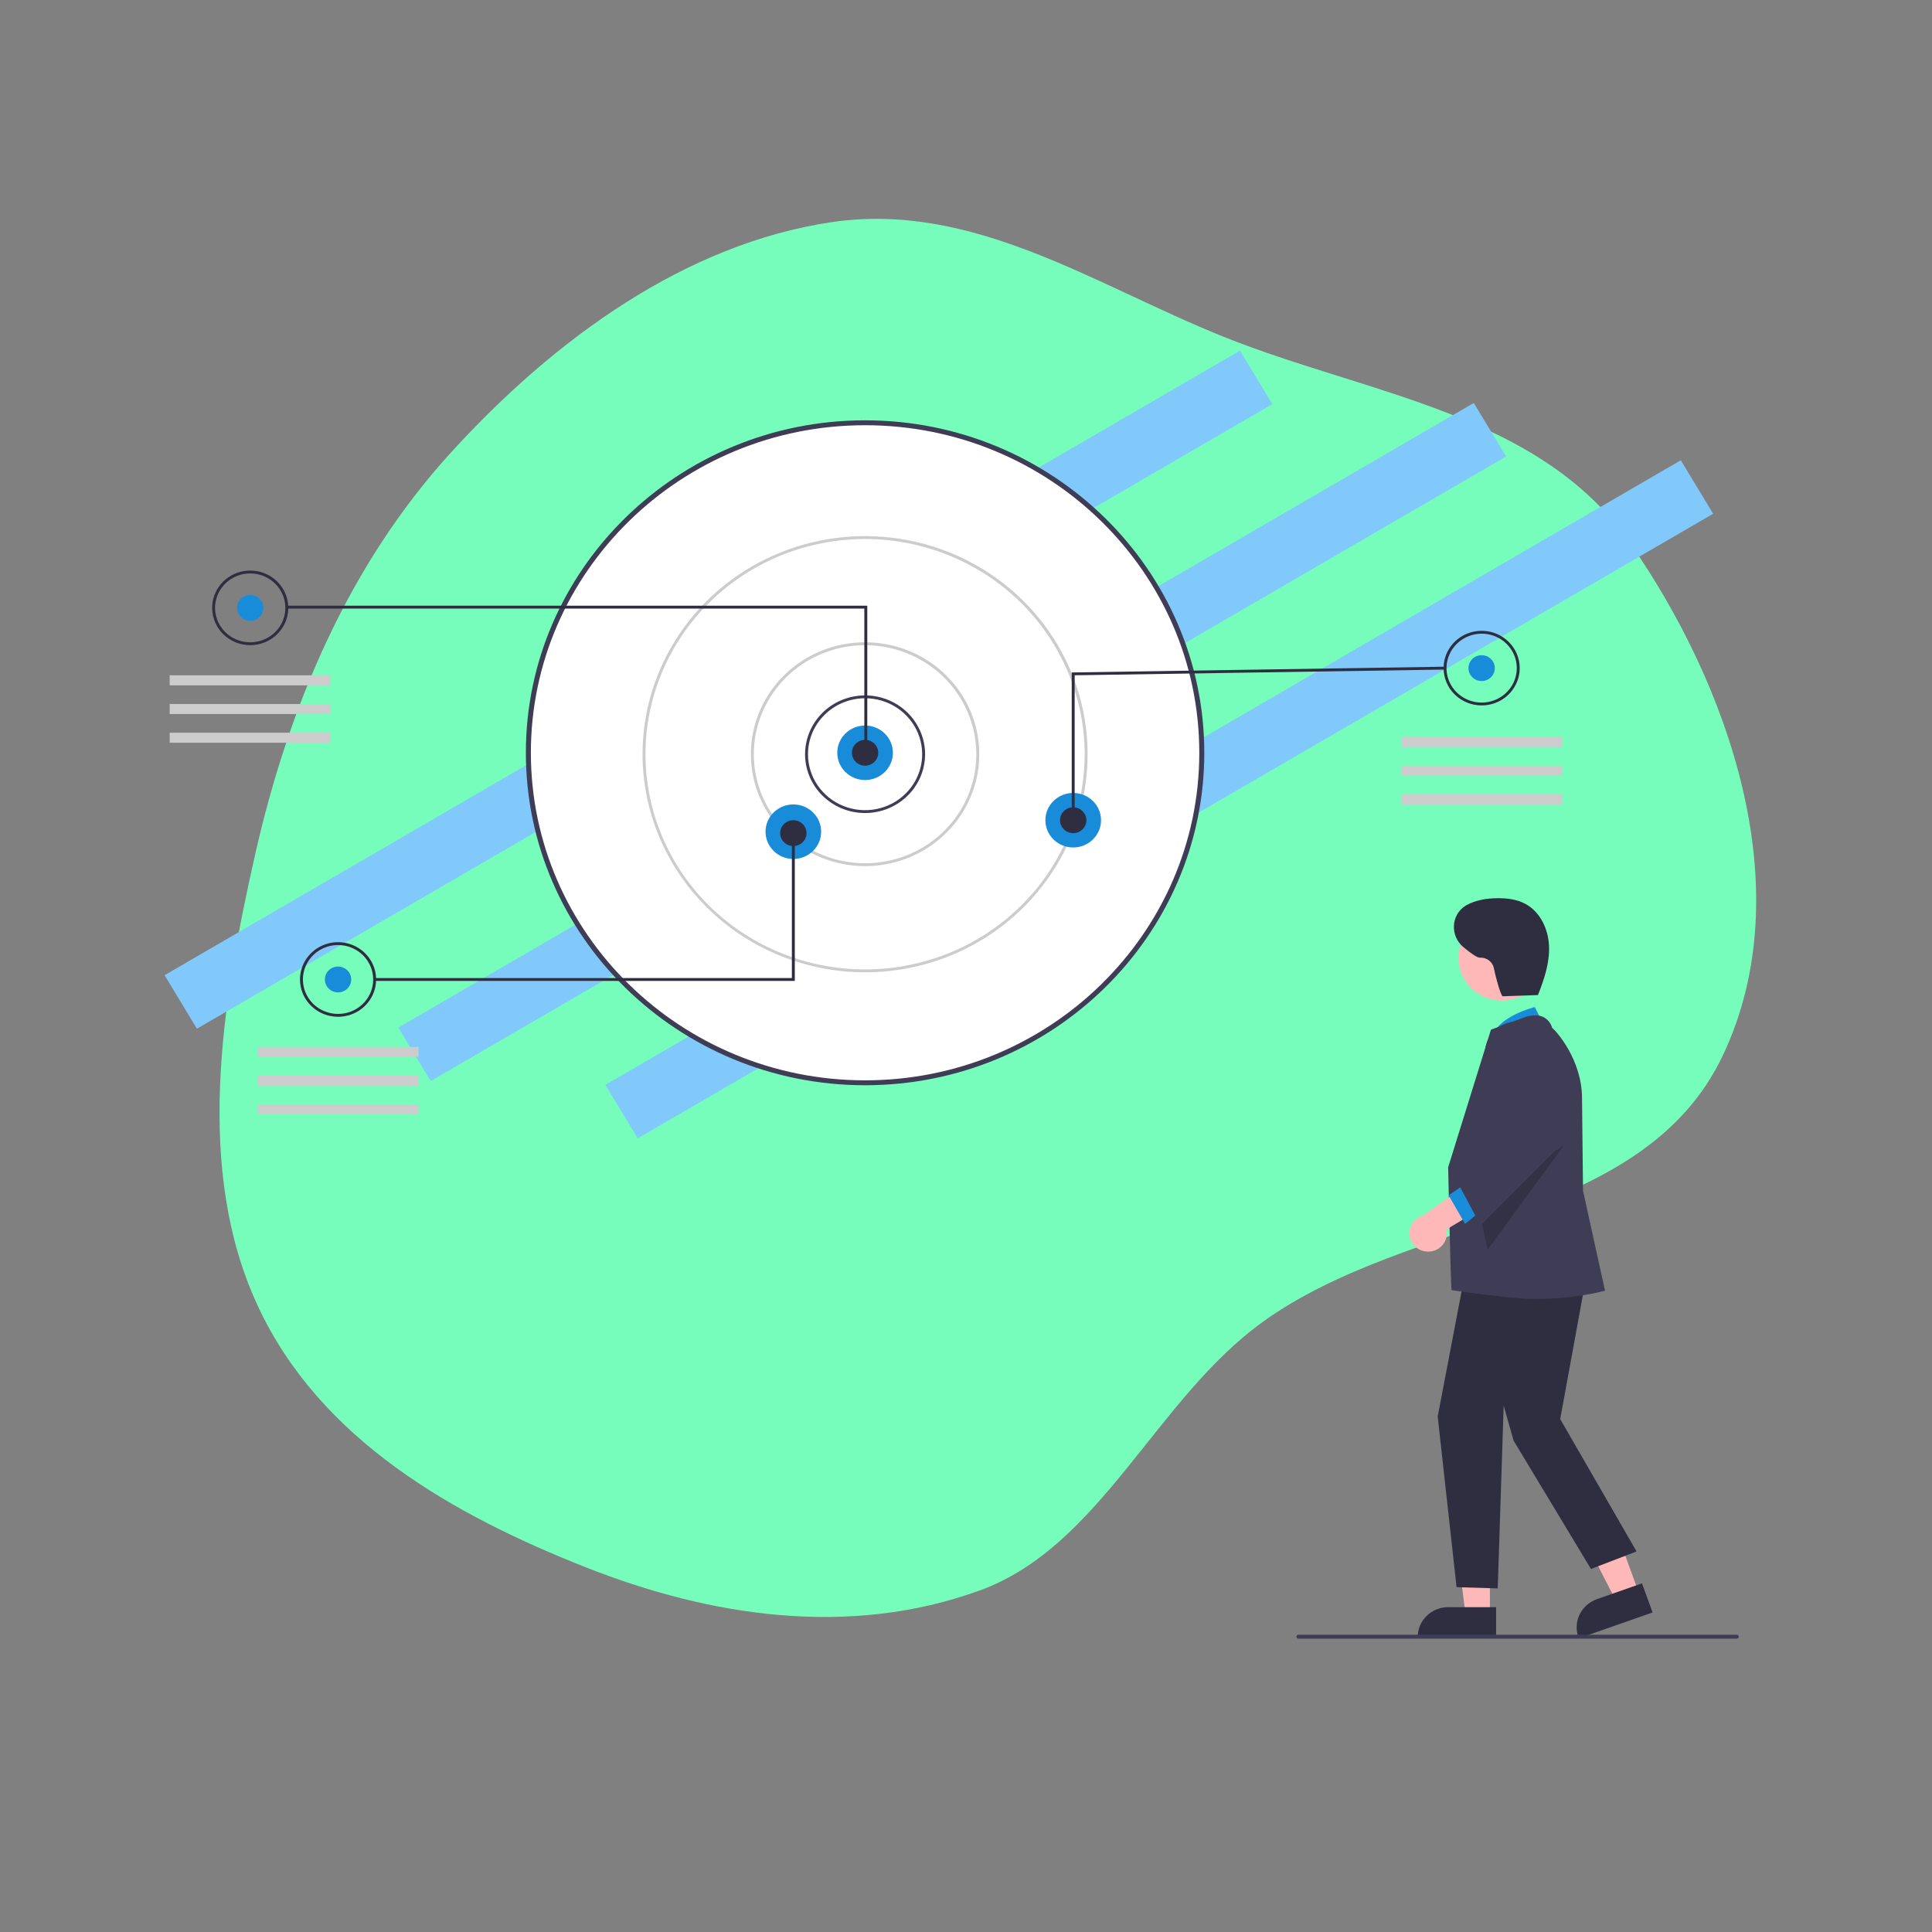 <svg width="270" height="270" viewBox="0 0 270 270" fill="none" xmlns="http://www.w3.org/2000/svg">
<rect x="0" y="0" width="270" height="270" fill="#808080" stroke="none"/>
<path fill-rule="evenodd" clip-rule="evenodd" d="M170.974 47.052C191.196 55.169 215.13 57.687 227.796 75.889C241.478 95.55 251.789 124.129 240.811 147.411C229.669 171.044 197.264 169.757 176.479 184.733C161.498 195.527 153.86 216.119 136.911 222.273C118.634 228.911 99.216 225.88 81.94 219.064C63.315 211.716 44.705 201.201 36.01 182.465C27.267 163.625 30.838 140.7 35.67 119.358C40.349 98.695 48.732 78.927 62.996 63.27C77.575 47.267 95.845 34.105 116.116 31.06C135.937 28.083 152.897 39.795 170.974 47.052Z" fill="#76FDBB"/>
<g clip-path="url(#clip0)">
<path d="M173.296 49L23 136.287L27.52 143.763L177.816 56.476L173.296 49Z" fill="#81C9FA"/>
<path d="M205.963 56.318L55.666 143.605L60.187 151.081L210.483 63.794L205.963 56.318Z" fill="#81C9FA"/>
<path d="M234.896 64.322L84.6 151.609L89.12 159.085L239.416 71.798L234.896 64.322Z" fill="#81C9FA"/>
<path d="M120.896 151.322C146.884 151.322 167.952 130.673 167.952 105.202C167.952 79.731 146.884 59.083 120.896 59.083C94.907 59.083 73.84 79.731 73.84 105.202C73.84 130.673 94.907 151.322 120.896 151.322Z" fill="white"/>
<path d="M73.49 105.202C73.49 79.583 94.756 58.74 120.896 58.74C147.036 58.74 168.302 79.583 168.302 105.202C168.302 130.822 147.036 151.665 120.896 151.665C94.756 151.665 73.49 130.822 73.49 105.202ZM74.19 105.202C74.19 130.443 95.142 150.978 120.896 150.978C146.65 150.978 167.602 130.443 167.602 105.202C167.602 79.961 146.65 59.426 120.896 59.426C95.142 59.426 74.19 79.961 74.19 105.202H74.19Z" fill="#3F3D56"/>
<path d="M112.508 105.403C112.508 103.777 113 102.187 113.921 100.835C114.843 99.483 116.153 98.429 117.686 97.807C119.219 97.185 120.905 97.022 122.532 97.339C124.159 97.656 125.654 98.439 126.827 99.589C128 100.739 128.799 102.204 129.123 103.799C129.447 105.393 129.28 107.047 128.646 108.549C128.011 110.051 126.935 111.335 125.556 112.238C124.177 113.142 122.555 113.624 120.896 113.624C118.671 113.624 116.538 112.758 114.964 111.216C113.391 109.674 112.508 107.583 112.508 105.403V105.403ZM120.896 97.582C118.78 97.585 116.752 98.409 115.256 99.875C113.761 101.342 112.919 103.329 112.917 105.403C112.917 106.949 113.385 108.461 114.261 109.747C115.138 111.033 116.384 112.036 117.842 112.628C119.3 113.219 120.905 113.374 122.452 113.073C124 112.771 125.422 112.026 126.538 110.932C127.654 109.839 128.414 108.445 128.722 106.928C129.029 105.411 128.871 103.839 128.267 102.41C127.664 100.981 126.641 99.76 125.329 98.9C124.017 98.041 122.474 97.582 120.896 97.582Z" fill="#3F3D56"/>
<path d="M104.938 105.403C104.938 102.309 105.874 99.285 107.627 96.713C109.381 94.141 111.873 92.136 114.789 90.953C117.705 89.769 120.914 89.459 124.009 90.063C127.105 90.666 129.948 92.156 132.18 94.343C134.412 96.531 135.932 99.317 136.547 102.351C137.163 105.385 136.847 108.53 135.639 111.388C134.431 114.246 132.386 116.689 129.762 118.407C127.137 120.126 124.052 121.043 120.896 121.043C118.8 121.043 116.725 120.639 114.789 119.853C112.853 119.067 111.094 117.914 109.612 116.462C108.13 115.01 106.954 113.286 106.152 111.388C105.351 109.49 104.938 107.457 104.938 105.403V105.403ZM120.896 90.163C117.821 90.163 114.814 91.057 112.257 92.731C109.7 94.406 107.707 96.786 106.531 99.571C105.354 102.355 105.046 105.42 105.646 108.376C106.246 111.332 107.727 114.047 109.901 116.179C112.076 118.31 114.846 119.761 117.862 120.349C120.879 120.937 124.005 120.635 126.846 119.482C129.687 118.329 132.116 116.375 133.824 113.869C135.533 111.363 136.445 108.417 136.445 105.403C136.44 101.362 134.8 97.489 131.885 94.632C128.97 91.775 125.018 90.168 120.896 90.163Z" fill="#CCCCCC"/>
<path d="M89.798 105.403C89.798 99.374 91.622 93.482 95.039 88.469C98.456 83.457 103.313 79.551 108.995 77.244C114.678 74.937 120.93 74.333 126.963 75.509C132.995 76.685 138.536 79.588 142.885 83.851C147.235 88.113 150.196 93.544 151.396 99.457C152.596 105.369 151.98 111.497 149.627 117.066C147.273 122.636 143.287 127.396 138.173 130.745C133.059 134.094 127.047 135.882 120.896 135.882C112.651 135.872 104.747 132.658 98.917 126.944C93.087 121.23 89.807 113.483 89.798 105.403ZM120.896 75.325C114.826 75.325 108.893 77.089 103.846 80.394C98.799 83.699 94.866 88.396 92.543 93.892C90.221 99.388 89.613 105.436 90.797 111.271C91.981 117.105 94.904 122.464 99.196 126.671C103.488 130.877 108.956 133.742 114.909 134.903C120.862 136.063 127.032 135.468 132.64 133.191C138.248 130.914 143.041 127.059 146.413 122.113C149.785 117.167 151.585 111.352 151.585 105.403C151.575 97.428 148.339 89.783 142.586 84.144C136.833 78.506 129.032 75.334 120.896 75.325Z" fill="#CCCCCC"/>
<path d="M120.896 109.012C123.043 109.012 124.783 107.306 124.783 105.202C124.783 103.098 123.043 101.392 120.896 101.392C118.749 101.392 117.009 103.098 117.009 105.202C117.009 107.306 118.749 109.012 120.896 109.012Z" fill="#198CD9"/>
<path d="M110.871 120.041C113.018 120.041 114.758 118.335 114.758 116.231C114.758 114.127 113.018 112.421 110.871 112.421C108.724 112.421 106.984 114.127 106.984 116.231C106.984 118.335 108.724 120.041 110.871 120.041Z" fill="#198CD9"/>
<path d="M149.981 118.436C152.128 118.436 153.869 116.731 153.869 114.627C153.869 112.522 152.128 110.817 149.981 110.817C147.835 110.817 146.094 112.522 146.094 114.627C146.094 116.731 147.835 118.436 149.981 118.436Z" fill="#198CD9"/>
<path d="M120.896 107.007C121.913 107.007 122.737 106.199 122.737 105.202C122.737 104.205 121.913 103.397 120.896 103.397C119.879 103.397 119.054 104.205 119.054 105.202C119.054 106.199 119.879 107.007 120.896 107.007Z" fill="#2F2E41"/>
<path d="M149.981 116.431C150.998 116.431 151.823 115.623 151.823 114.627C151.823 113.63 150.998 112.822 149.981 112.822C148.965 112.822 148.14 113.63 148.14 114.627C148.14 115.623 148.965 116.431 149.981 116.431Z" fill="#2F2E41"/>
<path d="M110.871 118.236C111.888 118.236 112.712 117.428 112.712 116.431C112.712 115.435 111.888 114.627 110.871 114.627C109.854 114.627 109.03 115.435 109.03 116.431C109.03 117.428 109.854 118.236 110.871 118.236Z" fill="#2F2E41"/>
<path d="M34.968 86.754C35.984 86.754 36.809 85.946 36.809 84.95C36.809 83.953 35.984 83.145 34.968 83.145C33.951 83.145 33.126 83.953 33.126 84.95C33.126 85.946 33.951 86.754 34.968 86.754Z" fill="#198CD9"/>
<path d="M120.793 85.05H39.98V84.649H121.203V105.302H120.793V85.05Z" fill="#2F2E41"/>
<path d="M29.648 84.95C29.648 83.918 29.96 82.911 30.545 82.053C31.129 81.196 31.96 80.528 32.932 80.133C33.904 79.738 34.974 79.635 36.005 79.836C37.037 80.037 37.985 80.534 38.729 81.263C39.473 81.992 39.98 82.921 40.185 83.933C40.39 84.944 40.285 85.992 39.882 86.945C39.479 87.897 38.798 88.712 37.923 89.284C37.048 89.857 36.02 90.163 34.968 90.163C34.269 90.163 33.577 90.028 32.932 89.766C32.287 89.504 31.7 89.12 31.206 88.636C30.712 88.152 30.32 87.577 30.053 86.945C29.786 86.312 29.648 85.634 29.648 84.95ZM34.968 80.137C33.996 80.137 33.047 80.419 32.24 80.948C31.432 81.477 30.803 82.229 30.431 83.108C30.059 83.987 29.962 84.955 30.152 85.888C30.341 86.822 30.809 87.68 31.495 88.353C32.182 89.026 33.057 89.484 34.01 89.67C34.962 89.855 35.949 89.76 36.847 89.396C37.744 89.032 38.511 88.415 39.05 87.623C39.59 86.832 39.878 85.901 39.878 84.95C39.876 83.674 39.358 82.451 38.438 81.548C37.517 80.646 36.269 80.139 34.968 80.137Z" fill="#2F2E41"/>
<path d="M47.243 138.689C48.26 138.689 49.084 137.881 49.084 136.884C49.084 135.887 48.26 135.079 47.243 135.079C46.226 135.079 45.402 135.887 45.402 136.884C45.402 137.881 46.226 138.689 47.243 138.689Z" fill="#198CD9"/>
<path d="M41.924 136.884C41.924 135.853 42.236 134.845 42.82 133.988C43.405 133.13 44.235 132.462 45.207 132.068C46.179 131.673 47.249 131.57 48.281 131.771C49.313 131.972 50.26 132.469 51.004 133.198C51.748 133.927 52.255 134.856 52.46 135.867C52.665 136.878 52.56 137.927 52.157 138.879C51.755 139.832 51.073 140.646 50.198 141.219C49.324 141.792 48.295 142.098 47.243 142.098C45.832 142.098 44.479 141.548 43.482 140.571C42.484 139.593 41.924 138.267 41.924 136.884ZM47.243 132.072C46.272 132.072 45.322 132.354 44.515 132.883C43.708 133.412 43.078 134.163 42.706 135.042C42.335 135.922 42.238 136.889 42.427 137.823C42.617 138.757 43.084 139.614 43.771 140.287C44.458 140.96 45.333 141.418 46.285 141.604C47.237 141.79 48.225 141.695 49.122 141.33C50.019 140.966 50.786 140.349 51.326 139.558C51.865 138.766 52.153 137.836 52.153 136.884C52.152 135.608 51.634 134.385 50.713 133.483C49.793 132.581 48.545 132.073 47.243 132.072Z" fill="#2F2E41"/>
<path d="M207.063 95.176C208.079 95.176 208.904 94.368 208.904 93.371C208.904 92.375 208.079 91.567 207.063 91.567C206.046 91.567 205.221 92.375 205.221 93.371C205.221 94.368 206.046 95.176 207.063 95.176Z" fill="#198CD9"/>
<path d="M201.743 93.371C201.743 92.34 202.055 91.332 202.639 90.475C203.224 89.618 204.055 88.949 205.027 88.555C205.999 88.16 207.068 88.057 208.1 88.258C209.132 88.459 210.08 88.956 210.824 89.685C211.568 90.414 212.074 91.343 212.279 92.354C212.485 93.366 212.379 94.414 211.977 95.367C211.574 96.319 210.892 97.133 210.018 97.706C209.143 98.279 208.114 98.585 207.062 98.585C206.364 98.585 205.672 98.45 205.027 98.188C204.381 97.926 203.795 97.542 203.301 97.058C202.807 96.574 202.415 95.999 202.148 95.367C201.881 94.734 201.743 94.056 201.743 93.371ZM207.062 88.559C205.761 88.561 204.512 89.068 203.592 89.97C202.671 90.872 202.154 92.096 202.152 93.371C202.152 94.323 202.44 95.254 202.98 96.045C203.519 96.837 204.286 97.453 205.183 97.818C206.081 98.182 207.068 98.277 208.02 98.091C208.973 97.906 209.848 97.447 210.534 96.774C211.221 96.101 211.689 95.244 211.878 94.31C212.068 93.377 211.97 92.409 211.599 91.53C211.227 90.65 210.598 89.899 209.79 89.37C208.983 88.841 208.033 88.559 207.062 88.559V88.559Z" fill="#2F2E41"/>
<path d="M149.777 93.976L201.944 93.171L201.951 93.572L150.186 94.371V114.627H149.777V93.976Z" fill="#2F2E41"/>
<path d="M52.358 136.684H110.666V116.431H111.075V137.084H52.358V136.684Z" fill="#2F2E41"/>
<path d="M46.22 94.374H23.715V95.778H46.22V94.374Z" fill="#CCCCCC"/>
<path d="M46.22 98.385H23.715V99.788H46.22V98.385Z" fill="#CCCCCC"/>
<path d="M46.22 102.395H23.715V103.798H46.22V102.395Z" fill="#CCCCCC"/>
<path d="M58.495 146.309H35.99V147.712H58.495V146.309Z" fill="#CCCCCC"/>
<path d="M58.495 150.319H35.99V151.723H58.495V150.319Z" fill="#CCCCCC"/>
<path d="M58.495 154.329H35.99V155.733H58.495V154.329Z" fill="#CCCCCC"/>
<path d="M218.315 102.996H195.81V104.4H218.315V102.996Z" fill="#CCCCCC"/>
<path d="M218.315 107.007H195.81V108.41H218.315V107.007Z" fill="#CCCCCC"/>
<path d="M218.315 111.017H195.81V112.421H218.315V111.017Z" fill="#CCCCCC"/>
<path d="M229.029 222.587L225.828 223.708L219.893 212.142L224.617 210.488L229.029 222.587Z" fill="#FFB8B8"/>
<path d="M220.634 228.956L220.587 228.828C220.208 227.784 220.266 226.635 220.75 225.633C221.234 224.632 222.104 223.859 223.168 223.485L229.471 221.277L230.954 225.342L220.634 228.956Z" fill="#2F2E41"/>
<path d="M208.216 225.69L204.818 225.689L203.201 212.841L208.217 212.841L208.216 225.69Z" fill="#FFB8B8"/>
<path d="M209.083 228.919L198.124 228.918V228.782C198.124 228.233 198.234 227.69 198.449 227.182C198.663 226.675 198.977 226.214 199.373 225.826C199.77 225.438 200.24 225.13 200.757 224.92C201.275 224.71 201.83 224.602 202.39 224.602H202.39L209.083 224.602L209.083 228.919Z" fill="#2F2E41"/>
<path d="M215.962 143.602L214.484 140.74C214.484 140.74 208.978 142.092 208.477 145.22L215.962 143.602Z" fill="#198CD9"/>
<path d="M222.061 176.334L218.041 198.319L228.715 216.819L222.339 219.265L211.527 201.332L210.14 196.441L209.309 221.982L203.558 221.811L200.921 197.962L205.15 175.791L222.061 176.334Z" fill="#2F2E41"/>
<path d="M202.862 180.3C202.737 179.756 202.38 163.135 202.38 163.135C202.38 163.135 208.292 144.113 208.346 143.957L208.367 143.896L212.855 142.246C212.918 142.218 214.414 141.565 215.638 142.109C215.952 142.259 216.228 142.474 216.449 142.74C216.669 143.005 216.827 143.314 216.913 143.646C217.422 144.018 221.091 148.045 221.091 153.509L221.23 166.402L224.305 180.379L224.169 180.407C224.085 180.424 220.336 181.531 214.431 181.531C211.15 181.531 202.862 180.3 202.862 180.3Z" fill="#3F3D56"/>
<path d="M209.893 139.838C213.244 139.838 215.96 137.176 215.96 133.893C215.96 130.609 213.244 127.947 209.893 127.947C206.543 127.947 203.826 130.609 203.826 133.893C203.826 137.176 206.543 139.838 209.893 139.838Z" fill="#FFB8B8"/>
<path opacity="0.2" d="M218.536 160.087L207.923 174.601L206.355 167.823L218.536 160.087Z" fill="black"/>
<path d="M199.699 174.914C200.079 174.899 200.452 174.803 200.79 174.632C201.128 174.461 201.424 174.219 201.656 173.924C201.889 173.629 202.053 173.287 202.136 172.923C202.219 172.559 202.22 172.182 202.138 171.817L210.025 167.076L205.67 165.079L198.849 169.888C198.233 170.063 197.705 170.453 197.363 170.984C197.022 171.516 196.891 172.151 196.996 172.771C197.101 173.391 197.434 173.951 197.932 174.346C198.43 174.741 199.059 174.943 199.699 174.914Z" fill="#FFB8B8"/>
<path d="M205.15 165.194L202.449 167.049L204.74 171.036L207.923 168.455L205.15 165.194Z" fill="#198CD9"/>
<path d="M203.736 165.311L210.09 158.093L207.655 148.138C207.404 147.109 207.543 146.026 208.047 145.09C208.55 144.154 209.384 143.43 210.393 143.053C211.401 142.676 212.515 142.671 213.527 143.04C214.539 143.409 215.379 144.126 215.891 145.058L215.946 145.159L218.189 159.942L206.918 171.265L203.736 165.311Z" fill="#3F3D56"/>
<path d="M215.061 139.055L210.025 139.232C209.718 139.243 208.885 135.996 208.776 135.323C208.69 134.884 208.444 134.492 208.084 134.218C207.724 133.944 207.275 133.809 206.82 133.836C206.443 133.871 205.492 133.181 204.512 132.363C202.65 130.812 202.747 127.898 204.792 126.587C204.848 126.551 204.903 126.518 204.957 126.489C206.247 125.781 207.756 125.543 209.235 125.525C210.576 125.508 211.954 125.674 213.135 126.296C215.252 127.41 216.379 129.847 216.478 132.2C216.577 134.554 215.807 136.855 214.933 139.049" fill="#2F2E41"/>
<path d="M242.723 229H181.455C181.381 229 181.311 228.971 181.259 228.92C181.207 228.869 181.177 228.8 181.177 228.728C181.177 228.656 181.207 228.587 181.259 228.536C181.311 228.485 181.381 228.457 181.455 228.457H242.723C242.796 228.457 242.867 228.485 242.919 228.536C242.971 228.587 243 228.656 243 228.728C243 228.8 242.971 228.869 242.919 228.92C242.867 228.971 242.796 229 242.723 229Z" fill="#3F3D56"/>
</g>
<defs>
<clipPath id="clip0">
<rect width="220" height="180" fill="white" transform="translate(23 49)"/>
</clipPath>
</defs>
</svg>
